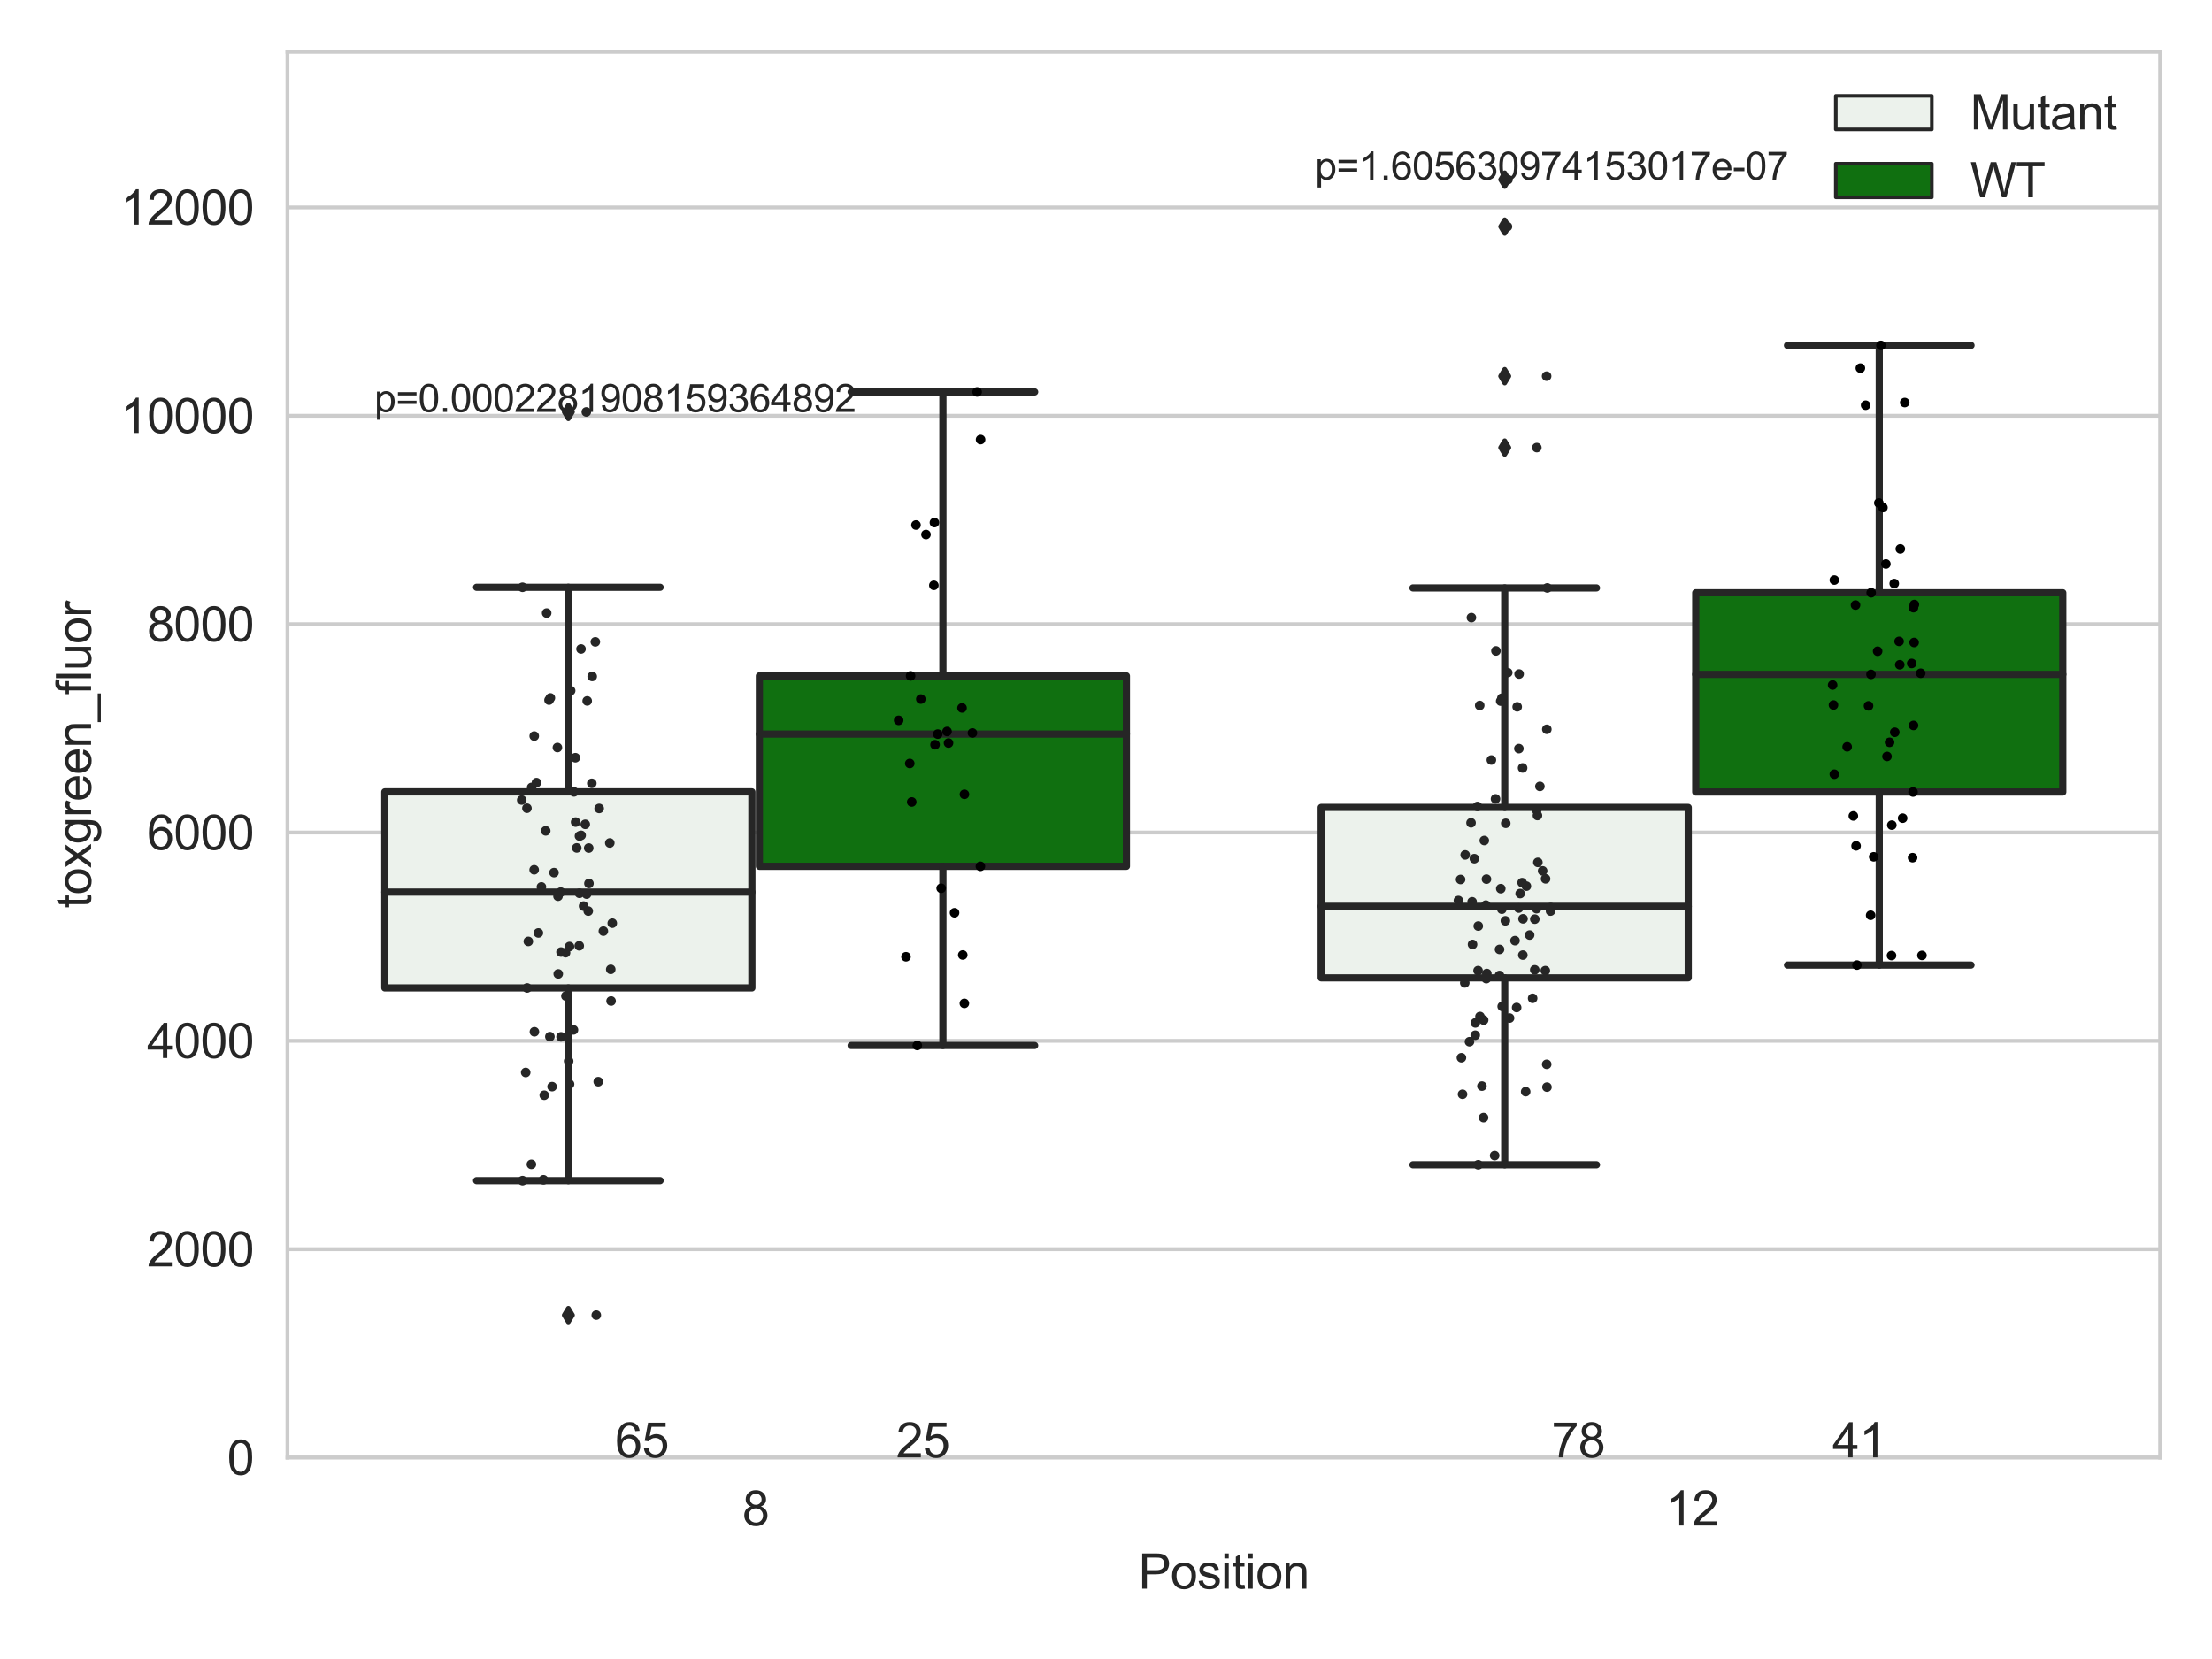 <?xml version="1.0" encoding="utf-8" standalone="no"?>
<!DOCTYPE svg PUBLIC "-//W3C//DTD SVG 1.1//EN"
  "http://www.w3.org/Graphics/SVG/1.1/DTD/svg11.dtd">
<svg xmlns:xlink="http://www.w3.org/1999/xlink" width="460.8pt" height="345.6pt" viewBox="0 0 460.8 345.6" xmlns="http://www.w3.org/2000/svg" version="1.1">
 <defs>
  <style type="text/css">*{stroke-linejoin: round; stroke-linecap: butt}</style>
 </defs>
 <g id="figure_1">
  <g id="patch_1">
   <path d="M 0 345.6 
L 460.8 345.6 
L 460.8 0 
L 0 0 
z
" style="fill: #ffffff"/>
  </g>
  <g id="axes_1">
   <g id="patch_2">
    <path d="M 59.881 303.64 
L 450 303.64 
L 450 10.8 
L 59.881 10.8 
z
" style="fill: #ffffff"/>
   </g>
   <g id="matplotlib.axis_1">
    <g id="xtick_1">
     <g id="text_1">
      <!-- 8 -->
      <g style="fill: #262626" transform="translate(154.63 317.798)scale(0.1 -0.1)">
       <defs>
        <path id="ArialMT-38" d="M 1131 2484 
Q 781 2613 612 2850 
Q 444 3088 444 3419 
Q 444 3919 803 4259 
Q 1163 4600 1759 4600 
Q 2359 4600 2725 4251 
Q 3091 3903 3091 3403 
Q 3091 3084 2923 2848 
Q 2756 2613 2416 2484 
Q 2838 2347 3058 2040 
Q 3278 1734 3278 1309 
Q 3278 722 2862 322 
Q 2447 -78 1769 -78 
Q 1091 -78 675 323 
Q 259 725 259 1325 
Q 259 1772 486 2073 
Q 713 2375 1131 2484 
z
M 1019 3438 
Q 1019 3113 1228 2906 
Q 1438 2700 1772 2700 
Q 2097 2700 2305 2904 
Q 2513 3109 2513 3406 
Q 2513 3716 2298 3927 
Q 2084 4138 1766 4138 
Q 1444 4138 1231 3931 
Q 1019 3725 1019 3438 
z
M 838 1322 
Q 838 1081 952 856 
Q 1066 631 1291 507 
Q 1516 384 1775 384 
Q 2178 384 2440 643 
Q 2703 903 2703 1303 
Q 2703 1709 2433 1975 
Q 2163 2241 1756 2241 
Q 1359 2241 1098 1978 
Q 838 1716 838 1322 
z
" transform="scale(0.016)"/>
       </defs>
       <use xlink:href="#ArialMT-38"/>
      </g>
     </g>
    </g>
    <g id="xtick_2">
     <g id="text_2">
      <!-- 12 -->
      <g style="fill: #262626" transform="translate(346.909 317.798)scale(0.1 -0.1)">
       <defs>
        <path id="ArialMT-31" d="M 2384 0 
L 1822 0 
L 1822 3584 
Q 1619 3391 1289 3197 
Q 959 3003 697 2906 
L 697 3450 
Q 1169 3672 1522 3987 
Q 1875 4303 2022 4600 
L 2384 4600 
L 2384 0 
z
" transform="scale(0.016)"/>
        <path id="ArialMT-32" d="M 3222 541 
L 3222 0 
L 194 0 
Q 188 203 259 391 
Q 375 700 629 1000 
Q 884 1300 1366 1694 
Q 2113 2306 2375 2664 
Q 2638 3022 2638 3341 
Q 2638 3675 2398 3904 
Q 2159 4134 1775 4134 
Q 1369 4134 1125 3890 
Q 881 3647 878 3216 
L 300 3275 
Q 359 3922 746 4261 
Q 1134 4600 1788 4600 
Q 2447 4600 2831 4234 
Q 3216 3869 3216 3328 
Q 3216 3053 3103 2787 
Q 2991 2522 2730 2228 
Q 2469 1934 1863 1422 
Q 1356 997 1212 845 
Q 1069 694 975 541 
L 3222 541 
z
" transform="scale(0.016)"/>
       </defs>
       <use xlink:href="#ArialMT-31"/>
       <use xlink:href="#ArialMT-32" x="55.615"/>
      </g>
     </g>
    </g>
    <g id="text_3">
     <!-- Position -->
     <g style="fill: #262626" transform="translate(237.153 330.943)scale(0.1 -0.1)">
      <defs>
       <path id="ArialMT-50" d="M 494 0 
L 494 4581 
L 2222 4581 
Q 2678 4581 2919 4538 
Q 3256 4481 3484 4323 
Q 3713 4166 3852 3881 
Q 3991 3597 3991 3256 
Q 3991 2672 3619 2267 
Q 3247 1863 2275 1863 
L 1100 1863 
L 1100 0 
L 494 0 
z
M 1100 2403 
L 2284 2403 
Q 2872 2403 3119 2622 
Q 3366 2841 3366 3238 
Q 3366 3525 3220 3729 
Q 3075 3934 2838 4000 
Q 2684 4041 2272 4041 
L 1100 4041 
L 1100 2403 
z
" transform="scale(0.016)"/>
       <path id="ArialMT-6f" d="M 213 1659 
Q 213 2581 725 3025 
Q 1153 3394 1769 3394 
Q 2453 3394 2887 2945 
Q 3322 2497 3322 1706 
Q 3322 1066 3130 698 
Q 2938 331 2570 128 
Q 2203 -75 1769 -75 
Q 1072 -75 642 372 
Q 213 819 213 1659 
z
M 791 1659 
Q 791 1022 1069 705 
Q 1347 388 1769 388 
Q 2188 388 2466 706 
Q 2744 1025 2744 1678 
Q 2744 2294 2464 2611 
Q 2184 2928 1769 2928 
Q 1347 2928 1069 2612 
Q 791 2297 791 1659 
z
" transform="scale(0.016)"/>
       <path id="ArialMT-73" d="M 197 991 
L 753 1078 
Q 800 744 1014 566 
Q 1228 388 1613 388 
Q 2000 388 2187 545 
Q 2375 703 2375 916 
Q 2375 1106 2209 1216 
Q 2094 1291 1634 1406 
Q 1016 1563 777 1677 
Q 538 1791 414 1992 
Q 291 2194 291 2438 
Q 291 2659 392 2848 
Q 494 3038 669 3163 
Q 800 3259 1026 3326 
Q 1253 3394 1513 3394 
Q 1903 3394 2198 3281 
Q 2494 3169 2634 2976 
Q 2775 2784 2828 2463 
L 2278 2388 
Q 2241 2644 2061 2787 
Q 1881 2931 1553 2931 
Q 1166 2931 1000 2803 
Q 834 2675 834 2503 
Q 834 2394 903 2306 
Q 972 2216 1119 2156 
Q 1203 2125 1616 2013 
Q 2213 1853 2448 1751 
Q 2684 1650 2818 1456 
Q 2953 1263 2953 975 
Q 2953 694 2789 445 
Q 2625 197 2315 61 
Q 2006 -75 1616 -75 
Q 969 -75 630 194 
Q 291 463 197 991 
z
" transform="scale(0.016)"/>
       <path id="ArialMT-69" d="M 425 3934 
L 425 4581 
L 988 4581 
L 988 3934 
L 425 3934 
z
M 425 0 
L 425 3319 
L 988 3319 
L 988 0 
L 425 0 
z
" transform="scale(0.016)"/>
       <path id="ArialMT-74" d="M 1650 503 
L 1731 6 
Q 1494 -44 1306 -44 
Q 1000 -44 831 53 
Q 663 150 594 308 
Q 525 466 525 972 
L 525 2881 
L 113 2881 
L 113 3319 
L 525 3319 
L 525 4141 
L 1084 4478 
L 1084 3319 
L 1650 3319 
L 1650 2881 
L 1084 2881 
L 1084 941 
Q 1084 700 1114 631 
Q 1144 563 1211 522 
Q 1278 481 1403 481 
Q 1497 481 1650 503 
z
" transform="scale(0.016)"/>
       <path id="ArialMT-6e" d="M 422 0 
L 422 3319 
L 928 3319 
L 928 2847 
Q 1294 3394 1984 3394 
Q 2284 3394 2536 3286 
Q 2788 3178 2913 3003 
Q 3038 2828 3088 2588 
Q 3119 2431 3119 2041 
L 3119 0 
L 2556 0 
L 2556 2019 
Q 2556 2363 2490 2533 
Q 2425 2703 2258 2804 
Q 2091 2906 1866 2906 
Q 1506 2906 1245 2678 
Q 984 2450 984 1813 
L 984 0 
L 422 0 
z
" transform="scale(0.016)"/>
      </defs>
      <use xlink:href="#ArialMT-50"/>
      <use xlink:href="#ArialMT-6f" x="66.699"/>
      <use xlink:href="#ArialMT-73" x="122.314"/>
      <use xlink:href="#ArialMT-69" x="172.314"/>
      <use xlink:href="#ArialMT-74" x="194.531"/>
      <use xlink:href="#ArialMT-69" x="222.314"/>
      <use xlink:href="#ArialMT-6f" x="244.531"/>
      <use xlink:href="#ArialMT-6e" x="300.146"/>
     </g>
    </g>
   </g>
   <g id="matplotlib.axis_2">
    <g id="ytick_1">
     <g id="line2d_1">
      <path d="M 59.881 303.64 
L 450 303.64 
" clip-path="url(#p3cfdb1cbbe)" style="fill: none; stroke: #cccccc; stroke-width: 0.8; stroke-linecap: round"/>
     </g>
     <g id="text_4">
      <!-- 0 -->
      <g style="fill: #262626" transform="translate(47.32 307.219)scale(0.1 -0.1)">
       <defs>
        <path id="ArialMT-30" d="M 266 2259 
Q 266 3072 433 3567 
Q 600 4063 929 4331 
Q 1259 4600 1759 4600 
Q 2128 4600 2406 4451 
Q 2684 4303 2865 4023 
Q 3047 3744 3150 3342 
Q 3253 2941 3253 2259 
Q 3253 1453 3087 958 
Q 2922 463 2592 192 
Q 2263 -78 1759 -78 
Q 1097 -78 719 397 
Q 266 969 266 2259 
z
M 844 2259 
Q 844 1131 1108 757 
Q 1372 384 1759 384 
Q 2147 384 2411 759 
Q 2675 1134 2675 2259 
Q 2675 3391 2411 3762 
Q 2147 4134 1753 4134 
Q 1366 4134 1134 3806 
Q 844 3388 844 2259 
z
" transform="scale(0.016)"/>
       </defs>
       <use xlink:href="#ArialMT-30"/>
      </g>
     </g>
    </g>
    <g id="ytick_2">
     <g id="line2d_2">
      <path d="M 59.881 260.235 
L 450 260.235 
" clip-path="url(#p3cfdb1cbbe)" style="fill: none; stroke: #cccccc; stroke-width: 0.8; stroke-linecap: round"/>
     </g>
     <g id="text_5">
      <!-- 2000 -->
      <g style="fill: #262626" transform="translate(30.637 263.814)scale(0.1 -0.1)">
       <use xlink:href="#ArialMT-32"/>
       <use xlink:href="#ArialMT-30" x="55.615"/>
       <use xlink:href="#ArialMT-30" x="111.23"/>
       <use xlink:href="#ArialMT-30" x="166.846"/>
      </g>
     </g>
    </g>
    <g id="ytick_3">
     <g id="line2d_3">
      <path d="M 59.881 216.831 
L 450 216.831 
" clip-path="url(#p3cfdb1cbbe)" style="fill: none; stroke: #cccccc; stroke-width: 0.8; stroke-linecap: round"/>
     </g>
     <g id="text_6">
      <!-- 4000 -->
      <g style="fill: #262626" transform="translate(30.637 220.41)scale(0.1 -0.1)">
       <defs>
        <path id="ArialMT-34" d="M 2069 0 
L 2069 1097 
L 81 1097 
L 81 1613 
L 2172 4581 
L 2631 4581 
L 2631 1613 
L 3250 1613 
L 3250 1097 
L 2631 1097 
L 2631 0 
L 2069 0 
z
M 2069 1613 
L 2069 3678 
L 634 1613 
L 2069 1613 
z
" transform="scale(0.016)"/>
       </defs>
       <use xlink:href="#ArialMT-34"/>
       <use xlink:href="#ArialMT-30" x="55.615"/>
       <use xlink:href="#ArialMT-30" x="111.23"/>
       <use xlink:href="#ArialMT-30" x="166.846"/>
      </g>
     </g>
    </g>
    <g id="ytick_4">
     <g id="line2d_4">
      <path d="M 59.881 173.426 
L 450 173.426 
" clip-path="url(#p3cfdb1cbbe)" style="fill: none; stroke: #cccccc; stroke-width: 0.8; stroke-linecap: round"/>
     </g>
     <g id="text_7">
      <!-- 6000 -->
      <g style="fill: #262626" transform="translate(30.637 177.005)scale(0.1 -0.1)">
       <defs>
        <path id="ArialMT-36" d="M 3184 3459 
L 2625 3416 
Q 2550 3747 2413 3897 
Q 2184 4138 1850 4138 
Q 1581 4138 1378 3988 
Q 1113 3794 959 3422 
Q 806 3050 800 2363 
Q 1003 2672 1297 2822 
Q 1591 2972 1913 2972 
Q 2475 2972 2870 2558 
Q 3266 2144 3266 1488 
Q 3266 1056 3080 686 
Q 2894 316 2569 119 
Q 2244 -78 1831 -78 
Q 1128 -78 684 439 
Q 241 956 241 2144 
Q 241 3472 731 4075 
Q 1159 4600 1884 4600 
Q 2425 4600 2770 4297 
Q 3116 3994 3184 3459 
z
M 888 1484 
Q 888 1194 1011 928 
Q 1134 663 1356 523 
Q 1578 384 1822 384 
Q 2178 384 2434 671 
Q 2691 959 2691 1453 
Q 2691 1928 2437 2201 
Q 2184 2475 1800 2475 
Q 1419 2475 1153 2201 
Q 888 1928 888 1484 
z
" transform="scale(0.016)"/>
       </defs>
       <use xlink:href="#ArialMT-36"/>
       <use xlink:href="#ArialMT-30" x="55.615"/>
       <use xlink:href="#ArialMT-30" x="111.23"/>
       <use xlink:href="#ArialMT-30" x="166.846"/>
      </g>
     </g>
    </g>
    <g id="ytick_5">
     <g id="line2d_5">
      <path d="M 59.881 130.022 
L 450 130.022 
" clip-path="url(#p3cfdb1cbbe)" style="fill: none; stroke: #cccccc; stroke-width: 0.8; stroke-linecap: round"/>
     </g>
     <g id="text_8">
      <!-- 8000 -->
      <g style="fill: #262626" transform="translate(30.637 133.601)scale(0.1 -0.1)">
       <use xlink:href="#ArialMT-38"/>
       <use xlink:href="#ArialMT-30" x="55.615"/>
       <use xlink:href="#ArialMT-30" x="111.23"/>
       <use xlink:href="#ArialMT-30" x="166.846"/>
      </g>
     </g>
    </g>
    <g id="ytick_6">
     <g id="line2d_6">
      <path d="M 59.881 86.617 
L 450 86.617 
" clip-path="url(#p3cfdb1cbbe)" style="fill: none; stroke: #cccccc; stroke-width: 0.8; stroke-linecap: round"/>
     </g>
     <g id="text_9">
      <!-- 10000 -->
      <g style="fill: #262626" transform="translate(25.077 90.196)scale(0.1 -0.1)">
       <use xlink:href="#ArialMT-31"/>
       <use xlink:href="#ArialMT-30" x="55.615"/>
       <use xlink:href="#ArialMT-30" x="111.23"/>
       <use xlink:href="#ArialMT-30" x="166.846"/>
       <use xlink:href="#ArialMT-30" x="222.461"/>
      </g>
     </g>
    </g>
    <g id="ytick_7">
     <g id="line2d_7">
      <path d="M 59.881 43.213 
L 450 43.213 
" clip-path="url(#p3cfdb1cbbe)" style="fill: none; stroke: #cccccc; stroke-width: 0.8; stroke-linecap: round"/>
     </g>
     <g id="text_10">
      <!-- 12000 -->
      <g style="fill: #262626" transform="translate(25.077 46.792)scale(0.1 -0.1)">
       <use xlink:href="#ArialMT-31"/>
       <use xlink:href="#ArialMT-32" x="55.615"/>
       <use xlink:href="#ArialMT-30" x="111.23"/>
       <use xlink:href="#ArialMT-30" x="166.846"/>
       <use xlink:href="#ArialMT-30" x="222.461"/>
      </g>
     </g>
    </g>
    <g id="text_11">
     <!-- toxgreen_fluor -->
     <g style="fill: #262626" transform="translate(18.972 189.183)rotate(-90)scale(0.1 -0.1)">
      <defs>
       <path id="ArialMT-78" d="M 47 0 
L 1259 1725 
L 138 3319 
L 841 3319 
L 1350 2541 
Q 1494 2319 1581 2169 
Q 1719 2375 1834 2534 
L 2394 3319 
L 3066 3319 
L 1919 1756 
L 3153 0 
L 2463 0 
L 1781 1031 
L 1600 1309 
L 728 0 
L 47 0 
z
" transform="scale(0.016)"/>
       <path id="ArialMT-67" d="M 319 -275 
L 866 -356 
Q 900 -609 1056 -725 
Q 1266 -881 1628 -881 
Q 2019 -881 2231 -725 
Q 2444 -569 2519 -288 
Q 2563 -116 2559 434 
Q 2191 0 1641 0 
Q 956 0 581 494 
Q 206 988 206 1678 
Q 206 2153 378 2554 
Q 550 2956 876 3175 
Q 1203 3394 1644 3394 
Q 2231 3394 2613 2919 
L 2613 3319 
L 3131 3319 
L 3131 450 
Q 3131 -325 2973 -648 
Q 2816 -972 2473 -1159 
Q 2131 -1347 1631 -1347 
Q 1038 -1347 672 -1080 
Q 306 -813 319 -275 
z
M 784 1719 
Q 784 1066 1043 766 
Q 1303 466 1694 466 
Q 2081 466 2343 764 
Q 2606 1063 2606 1700 
Q 2606 2309 2336 2618 
Q 2066 2928 1684 2928 
Q 1309 2928 1046 2623 
Q 784 2319 784 1719 
z
" transform="scale(0.016)"/>
       <path id="ArialMT-72" d="M 416 0 
L 416 3319 
L 922 3319 
L 922 2816 
Q 1116 3169 1280 3281 
Q 1444 3394 1641 3394 
Q 1925 3394 2219 3213 
L 2025 2691 
Q 1819 2813 1613 2813 
Q 1428 2813 1281 2702 
Q 1134 2591 1072 2394 
Q 978 2094 978 1738 
L 978 0 
L 416 0 
z
" transform="scale(0.016)"/>
       <path id="ArialMT-65" d="M 2694 1069 
L 3275 997 
Q 3138 488 2766 206 
Q 2394 -75 1816 -75 
Q 1088 -75 661 373 
Q 234 822 234 1631 
Q 234 2469 665 2931 
Q 1097 3394 1784 3394 
Q 2450 3394 2872 2941 
Q 3294 2488 3294 1666 
Q 3294 1616 3291 1516 
L 816 1516 
Q 847 969 1125 678 
Q 1403 388 1819 388 
Q 2128 388 2347 550 
Q 2566 713 2694 1069 
z
M 847 1978 
L 2700 1978 
Q 2663 2397 2488 2606 
Q 2219 2931 1791 2931 
Q 1403 2931 1139 2672 
Q 875 2413 847 1978 
z
" transform="scale(0.016)"/>
       <path id="ArialMT-5f" d="M -97 -1272 
L -97 -866 
L 3631 -866 
L 3631 -1272 
L -97 -1272 
z
" transform="scale(0.016)"/>
       <path id="ArialMT-66" d="M 556 0 
L 556 2881 
L 59 2881 
L 59 3319 
L 556 3319 
L 556 3672 
Q 556 4006 616 4169 
Q 697 4388 901 4523 
Q 1106 4659 1475 4659 
Q 1713 4659 2000 4603 
L 1916 4113 
Q 1741 4144 1584 4144 
Q 1328 4144 1222 4034 
Q 1116 3925 1116 3625 
L 1116 3319 
L 1763 3319 
L 1763 2881 
L 1116 2881 
L 1116 0 
L 556 0 
z
" transform="scale(0.016)"/>
       <path id="ArialMT-6c" d="M 409 0 
L 409 4581 
L 972 4581 
L 972 0 
L 409 0 
z
" transform="scale(0.016)"/>
       <path id="ArialMT-75" d="M 2597 0 
L 2597 488 
Q 2209 -75 1544 -75 
Q 1250 -75 995 37 
Q 741 150 617 320 
Q 494 491 444 738 
Q 409 903 409 1263 
L 409 3319 
L 972 3319 
L 972 1478 
Q 972 1038 1006 884 
Q 1059 663 1231 536 
Q 1403 409 1656 409 
Q 1909 409 2131 539 
Q 2353 669 2445 892 
Q 2538 1116 2538 1541 
L 2538 3319 
L 3100 3319 
L 3100 0 
L 2597 0 
z
" transform="scale(0.016)"/>
      </defs>
      <use xlink:href="#ArialMT-74"/>
      <use xlink:href="#ArialMT-6f" x="27.783"/>
      <use xlink:href="#ArialMT-78" x="83.398"/>
      <use xlink:href="#ArialMT-67" x="133.398"/>
      <use xlink:href="#ArialMT-72" x="189.014"/>
      <use xlink:href="#ArialMT-65" x="222.314"/>
      <use xlink:href="#ArialMT-65" x="277.93"/>
      <use xlink:href="#ArialMT-6e" x="333.545"/>
      <use xlink:href="#ArialMT-5f" x="389.16"/>
      <use xlink:href="#ArialMT-66" x="444.775"/>
      <use xlink:href="#ArialMT-6c" x="472.559"/>
      <use xlink:href="#ArialMT-75" x="494.775"/>
      <use xlink:href="#ArialMT-6f" x="550.391"/>
      <use xlink:href="#ArialMT-72" x="606.006"/>
     </g>
    </g>
   </g>
   <g id="patch_3">
    <path d="M 80.167 205.804 
L 156.631 205.804 
L 156.631 164.96 
L 80.167 164.96 
L 80.167 205.804 
z
" clip-path="url(#p3cfdb1cbbe)" style="fill: #ecf2ec; stroke: #262626; stroke-width: 1.5; stroke-linejoin: miter"/>
   </g>
   <g id="patch_4">
    <path d="M 158.191 180.469 
L 234.654 180.469 
L 234.654 140.804 
L 158.191 140.804 
L 158.191 180.469 
z
" clip-path="url(#p3cfdb1cbbe)" style="fill: #107010; stroke: #262626; stroke-width: 1.5; stroke-linejoin: miter"/>
   </g>
   <g id="patch_5">
    <path d="M 275.227 203.706 
L 351.69 203.706 
L 351.69 168.202 
L 275.227 168.202 
L 275.227 203.706 
z
" clip-path="url(#p3cfdb1cbbe)" style="fill: #ecf2ec; stroke: #262626; stroke-width: 1.5; stroke-linejoin: miter"/>
   </g>
   <g id="patch_6">
    <path d="M 353.251 164.99 
L 429.714 164.99 
L 429.714 123.477 
L 353.251 123.477 
L 353.251 164.99 
z
" clip-path="url(#p3cfdb1cbbe)" style="fill: #107010; stroke: #262626; stroke-width: 1.5; stroke-linejoin: miter"/>
   </g>
   <g id="patch_7">
    <path d="M 157.411 303.64 
L 157.411 303.64 
L 157.411 303.64 
L 157.411 303.64 
z
" clip-path="url(#p3cfdb1cbbe)" style="fill: #ecf2ec; stroke: #262626; stroke-width: 0.75; stroke-linejoin: miter"/>
   </g>
   <g id="patch_8">
    <path d="M 157.411 303.64 
L 157.411 303.64 
L 157.411 303.64 
L 157.411 303.64 
z
" clip-path="url(#p3cfdb1cbbe)" style="fill: #107010; stroke: #262626; stroke-width: 0.75; stroke-linejoin: miter"/>
   </g>
   <g id="PathCollection_1"/>
   <g id="PathCollection_2"/>
   <g id="line2d_8">
    <path d="M 118.399 205.804 
L 118.399 245.942 
" clip-path="url(#p3cfdb1cbbe)" style="fill: none; stroke: #262626; stroke-width: 1.5; stroke-linecap: round"/>
   </g>
   <g id="line2d_9">
    <path d="M 118.399 164.96 
L 118.399 122.336 
" clip-path="url(#p3cfdb1cbbe)" style="fill: none; stroke: #262626; stroke-width: 1.5; stroke-linecap: round"/>
   </g>
   <g id="line2d_10">
    <path d="M 99.283 245.942 
L 137.515 245.942 
" clip-path="url(#p3cfdb1cbbe)" style="fill: none; stroke: #262626; stroke-width: 1.5; stroke-linecap: round"/>
   </g>
   <g id="line2d_11">
    <path d="M 99.283 122.336 
L 137.515 122.336 
" clip-path="url(#p3cfdb1cbbe)" style="fill: none; stroke: #262626; stroke-width: 1.5; stroke-linecap: round"/>
   </g>
   <g id="line2d_12">
    <defs>
     <path id="mc685a28eda" d="M -0 1.414 
L 0.849 0 
L 0 -1.414 
L -0.849 -0 
z
" style="stroke: #262626; stroke-linejoin: miter"/>
    </defs>
    <g clip-path="url(#p3cfdb1cbbe)">
     <use xlink:href="#mc685a28eda" x="118.399" y="273.969" style="fill: #262626; stroke: #262626; stroke-linejoin: miter"/>
     <use xlink:href="#mc685a28eda" x="118.399" y="85.812" style="fill: #262626; stroke: #262626; stroke-linejoin: miter"/>
    </g>
   </g>
   <g id="line2d_13">
    <path d="M 196.423 180.469 
L 196.423 217.797 
" clip-path="url(#p3cfdb1cbbe)" style="fill: none; stroke: #262626; stroke-width: 1.5; stroke-linecap: round"/>
   </g>
   <g id="line2d_14">
    <path d="M 196.423 140.804 
L 196.423 81.64 
" clip-path="url(#p3cfdb1cbbe)" style="fill: none; stroke: #262626; stroke-width: 1.5; stroke-linecap: round"/>
   </g>
   <g id="line2d_15">
    <path d="M 177.307 217.797 
L 215.539 217.797 
" clip-path="url(#p3cfdb1cbbe)" style="fill: none; stroke: #262626; stroke-width: 1.5; stroke-linecap: round"/>
   </g>
   <g id="line2d_16">
    <path d="M 177.307 81.64 
L 215.539 81.64 
" clip-path="url(#p3cfdb1cbbe)" style="fill: none; stroke: #262626; stroke-width: 1.5; stroke-linecap: round"/>
   </g>
   <g id="line2d_17"/>
   <g id="line2d_18">
    <path d="M 313.458 203.706 
L 313.458 242.64 
" clip-path="url(#p3cfdb1cbbe)" style="fill: none; stroke: #262626; stroke-width: 1.5; stroke-linecap: round"/>
   </g>
   <g id="line2d_19">
    <path d="M 313.458 168.202 
L 313.458 122.47 
" clip-path="url(#p3cfdb1cbbe)" style="fill: none; stroke: #262626; stroke-width: 1.5; stroke-linecap: round"/>
   </g>
   <g id="line2d_20">
    <path d="M 294.343 242.64 
L 332.574 242.64 
" clip-path="url(#p3cfdb1cbbe)" style="fill: none; stroke: #262626; stroke-width: 1.5; stroke-linecap: round"/>
   </g>
   <g id="line2d_21">
    <path d="M 294.343 122.47 
L 332.574 122.47 
" clip-path="url(#p3cfdb1cbbe)" style="fill: none; stroke: #262626; stroke-width: 1.5; stroke-linecap: round"/>
   </g>
   <g id="line2d_22">
    <g clip-path="url(#p3cfdb1cbbe)">
     <use xlink:href="#mc685a28eda" x="313.458" y="78.357" style="fill: #262626; stroke: #262626; stroke-linejoin: miter"/>
     <use xlink:href="#mc685a28eda" x="313.458" y="47.209" style="fill: #262626; stroke: #262626; stroke-linejoin: miter"/>
     <use xlink:href="#mc685a28eda" x="313.458" y="37.422" style="fill: #262626; stroke: #262626; stroke-linejoin: miter"/>
     <use xlink:href="#mc685a28eda" x="313.458" y="93.241" style="fill: #262626; stroke: #262626; stroke-linejoin: miter"/>
    </g>
   </g>
   <g id="line2d_23">
    <path d="M 391.482 164.99 
L 391.482 201.044 
" clip-path="url(#p3cfdb1cbbe)" style="fill: none; stroke: #262626; stroke-width: 1.5; stroke-linecap: round"/>
   </g>
   <g id="line2d_24">
    <path d="M 391.482 123.477 
L 391.482 71.95 
" clip-path="url(#p3cfdb1cbbe)" style="fill: none; stroke: #262626; stroke-width: 1.5; stroke-linecap: round"/>
   </g>
   <g id="line2d_25">
    <path d="M 372.366 201.044 
L 410.598 201.044 
" clip-path="url(#p3cfdb1cbbe)" style="fill: none; stroke: #262626; stroke-width: 1.5; stroke-linecap: round"/>
   </g>
   <g id="line2d_26">
    <path d="M 372.366 71.95 
L 410.598 71.95 
" clip-path="url(#p3cfdb1cbbe)" style="fill: none; stroke: #262626; stroke-width: 1.5; stroke-linecap: round"/>
   </g>
   <g id="line2d_27"/>
   <g id="line2d_28">
    <path d="M 80.167 185.843 
L 156.631 185.843 
" clip-path="url(#p3cfdb1cbbe)" style="fill: none; stroke: #262626; stroke-width: 1.5; stroke-linecap: round"/>
   </g>
   <g id="line2d_29">
    <path d="M 158.191 152.923 
L 234.654 152.923 
" clip-path="url(#p3cfdb1cbbe)" style="fill: none; stroke: #262626; stroke-width: 1.5; stroke-linecap: round"/>
   </g>
   <g id="line2d_30">
    <path d="M 275.227 188.81 
L 351.69 188.81 
" clip-path="url(#p3cfdb1cbbe)" style="fill: none; stroke: #262626; stroke-width: 1.5; stroke-linecap: round"/>
   </g>
   <g id="line2d_31">
    <path d="M 353.251 140.486 
L 429.714 140.486 
" clip-path="url(#p3cfdb1cbbe)" style="fill: none; stroke: #262626; stroke-width: 1.5; stroke-linecap: round"/>
   </g>
   <g id="patch_9">
    <path d="M 59.881 303.64 
L 59.881 10.8 
" style="fill: none; stroke: #cccccc; stroke-width: 0.8; stroke-linejoin: miter; stroke-linecap: square"/>
   </g>
   <g id="patch_10">
    <path d="M 450 303.64 
L 450 10.8 
" style="fill: none; stroke: #cccccc; stroke-width: 0.8; stroke-linejoin: miter; stroke-linecap: square"/>
   </g>
   <g id="patch_11">
    <path d="M 59.881 303.64 
L 450 303.64 
" style="fill: none; stroke: #cccccc; stroke-width: 0.8; stroke-linejoin: miter; stroke-linecap: square"/>
   </g>
   <g id="patch_12">
    <path d="M 59.881 10.8 
L 450 10.8 
" style="fill: none; stroke: #cccccc; stroke-width: 0.8; stroke-linejoin: miter; stroke-linecap: square"/>
   </g>
   <g id="PathCollection_3">
    <defs>
     <path id="C0_0_79695a5e50" d="M 0 1 
C 0.265 1 0.52 0.895 0.707 0.707 
C 0.895 0.52 1 0.265 1 -0 
C 1 -0.265 0.895 -0.52 0.707 -0.707 
C 0.52 -0.895 0.265 -1 0 -1 
C -0.265 -1 -0.52 -0.895 -0.707 -0.707 
C -0.895 -0.52 -1 -0.265 -1 0 
C -1 0.265 -0.895 0.52 -0.707 0.707 
C -0.52 0.895 -0.265 1 0 1 
z
"/>
    </defs>
    <g clip-path="url(#p3cfdb1cbbe)">
     <use xlink:href="#C0_0_79695a5e50" x="115.014" y="226.371" style="fill: #262626"/>
    </g>
    <g clip-path="url(#p3cfdb1cbbe)">
     <use xlink:href="#C0_0_79695a5e50" x="124.217" y="273.969" style="fill: #262626"/>
    </g>
    <g clip-path="url(#p3cfdb1cbbe)">
     <use xlink:href="#C0_0_79695a5e50" x="114.373" y="145.844" style="fill: #262626"/>
    </g>
    <g clip-path="url(#p3cfdb1cbbe)">
     <use xlink:href="#C0_0_79695a5e50" x="110.7" y="242.55" style="fill: #262626"/>
    </g>
    <g clip-path="url(#p3cfdb1cbbe)">
     <use xlink:href="#C0_0_79695a5e50" x="109.516" y="223.42" style="fill: #262626"/>
    </g>
    <g clip-path="url(#p3cfdb1cbbe)">
     <use xlink:href="#C0_0_79695a5e50" x="109.816" y="205.804" style="fill: #262626"/>
    </g>
    <g clip-path="url(#p3cfdb1cbbe)">
     <use xlink:href="#C0_0_79695a5e50" x="111.332" y="214.937" style="fill: #262626"/>
    </g>
    <g clip-path="url(#p3cfdb1cbbe)">
     <use xlink:href="#C0_0_79695a5e50" x="113.219" y="245.769" style="fill: #262626"/>
    </g>
    <g clip-path="url(#p3cfdb1cbbe)">
     <use xlink:href="#C0_0_79695a5e50" x="116.293" y="202.883" style="fill: #262626"/>
    </g>
    <g clip-path="url(#p3cfdb1cbbe)">
     <use xlink:href="#C0_0_79695a5e50" x="118.647" y="225.849" style="fill: #262626"/>
    </g>
    <g clip-path="url(#p3cfdb1cbbe)">
     <use xlink:href="#C0_0_79695a5e50" x="124.02" y="133.711" style="fill: #262626"/>
    </g>
    <g clip-path="url(#p3cfdb1cbbe)">
     <use xlink:href="#C0_0_79695a5e50" x="121.572" y="188.757" style="fill: #262626"/>
    </g>
    <g clip-path="url(#p3cfdb1cbbe)">
     <use xlink:href="#C0_0_79695a5e50" x="122.642" y="176.663" style="fill: #262626"/>
    </g>
    <g clip-path="url(#p3cfdb1cbbe)">
     <use xlink:href="#C0_0_79695a5e50" x="121.036" y="135.192" style="fill: #262626"/>
    </g>
    <g clip-path="url(#p3cfdb1cbbe)">
     <use xlink:href="#C0_0_79695a5e50" x="111.292" y="153.338" style="fill: #262626"/>
    </g>
    <g clip-path="url(#p3cfdb1cbbe)">
     <use xlink:href="#C0_0_79695a5e50" x="113.686" y="173.083" style="fill: #262626"/>
    </g>
    <g clip-path="url(#p3cfdb1cbbe)">
     <use xlink:href="#C0_0_79695a5e50" x="115.411" y="181.783" style="fill: #262626"/>
    </g>
    <g clip-path="url(#p3cfdb1cbbe)">
     <use xlink:href="#C0_0_79695a5e50" x="119.465" y="214.547" style="fill: #262626"/>
    </g>
    <g clip-path="url(#p3cfdb1cbbe)">
     <use xlink:href="#C0_0_79695a5e50" x="114.656" y="145.394" style="fill: #262626"/>
    </g>
    <g clip-path="url(#p3cfdb1cbbe)">
     <use xlink:href="#C0_0_79695a5e50" x="109.773" y="168.369" style="fill: #262626"/>
    </g>
    <g clip-path="url(#p3cfdb1cbbe)">
     <use xlink:href="#C0_0_79695a5e50" x="112.158" y="194.347" style="fill: #262626"/>
    </g>
    <g clip-path="url(#p3cfdb1cbbe)">
     <use xlink:href="#C0_0_79695a5e50" x="127.031" y="175.605" style="fill: #262626"/>
    </g>
    <g clip-path="url(#p3cfdb1cbbe)">
     <use xlink:href="#C0_0_79695a5e50" x="116.814" y="185.843" style="fill: #262626"/>
    </g>
    <g clip-path="url(#p3cfdb1cbbe)">
     <use xlink:href="#C0_0_79695a5e50" x="113.882" y="127.71" style="fill: #262626"/>
    </g>
    <g clip-path="url(#p3cfdb1cbbe)">
     <use xlink:href="#C0_0_79695a5e50" x="119.867" y="157.846" style="fill: #262626"/>
    </g>
    <g clip-path="url(#p3cfdb1cbbe)">
     <use xlink:href="#C0_0_79695a5e50" x="127.231" y="201.933" style="fill: #262626"/>
    </g>
    <g clip-path="url(#p3cfdb1cbbe)">
     <use xlink:href="#C0_0_79695a5e50" x="108.685" y="166.663" style="fill: #262626"/>
    </g>
    <g clip-path="url(#p3cfdb1cbbe)">
     <use xlink:href="#C0_0_79695a5e50" x="114.553" y="215.954" style="fill: #262626"/>
    </g>
    <g clip-path="url(#p3cfdb1cbbe)">
     <use xlink:href="#C0_0_79695a5e50" x="110.757" y="164.033" style="fill: #262626"/>
    </g>
    <g clip-path="url(#p3cfdb1cbbe)">
     <use xlink:href="#C0_0_79695a5e50" x="116.12" y="155.725" style="fill: #262626"/>
    </g>
    <g clip-path="url(#p3cfdb1cbbe)">
     <use xlink:href="#C0_0_79695a5e50" x="110.06" y="196.111" style="fill: #262626"/>
    </g>
    <g clip-path="url(#p3cfdb1cbbe)">
     <use xlink:href="#C0_0_79695a5e50" x="108.86" y="245.942" style="fill: #262626"/>
    </g>
    <g clip-path="url(#p3cfdb1cbbe)">
     <use xlink:href="#C0_0_79695a5e50" x="124.629" y="225.334" style="fill: #262626"/>
    </g>
    <g clip-path="url(#p3cfdb1cbbe)">
     <use xlink:href="#C0_0_79695a5e50" x="121.919" y="171.718" style="fill: #262626"/>
    </g>
    <g clip-path="url(#p3cfdb1cbbe)">
     <use xlink:href="#C0_0_79695a5e50" x="125.692" y="193.969" style="fill: #262626"/>
    </g>
    <g clip-path="url(#p3cfdb1cbbe)">
     <use xlink:href="#C0_0_79695a5e50" x="122.201" y="186.267" style="fill: #262626"/>
    </g>
    <g clip-path="url(#p3cfdb1cbbe)">
     <use xlink:href="#C0_0_79695a5e50" x="122.324" y="146.014" style="fill: #262626"/>
    </g>
    <g clip-path="url(#p3cfdb1cbbe)">
     <use xlink:href="#C0_0_79695a5e50" x="111.28" y="181.194" style="fill: #262626"/>
    </g>
    <g clip-path="url(#p3cfdb1cbbe)">
     <use xlink:href="#C0_0_79695a5e50" x="117.891" y="207.492" style="fill: #262626"/>
    </g>
    <g clip-path="url(#p3cfdb1cbbe)">
     <use xlink:href="#C0_0_79695a5e50" x="119.577" y="164.96" style="fill: #262626"/>
    </g>
    <g clip-path="url(#p3cfdb1cbbe)">
     <use xlink:href="#C0_0_79695a5e50" x="127.546" y="192.312" style="fill: #262626"/>
    </g>
    <g clip-path="url(#p3cfdb1cbbe)">
     <use xlink:href="#C0_0_79695a5e50" x="122.687" y="184.044" style="fill: #262626"/>
    </g>
    <g clip-path="url(#p3cfdb1cbbe)">
     <use xlink:href="#C0_0_79695a5e50" x="113.382" y="228.165" style="fill: #262626"/>
    </g>
    <g clip-path="url(#p3cfdb1cbbe)">
     <use xlink:href="#C0_0_79695a5e50" x="121.061" y="174.015" style="fill: #262626"/>
    </g>
    <g clip-path="url(#p3cfdb1cbbe)">
     <use xlink:href="#C0_0_79695a5e50" x="111.762" y="163.031" style="fill: #262626"/>
    </g>
    <g clip-path="url(#p3cfdb1cbbe)">
     <use xlink:href="#C0_0_79695a5e50" x="117.821" y="198.469" style="fill: #262626"/>
    </g>
    <g clip-path="url(#p3cfdb1cbbe)">
     <use xlink:href="#C0_0_79695a5e50" x="120.145" y="176.636" style="fill: #262626"/>
    </g>
    <g clip-path="url(#p3cfdb1cbbe)">
     <use xlink:href="#C0_0_79695a5e50" x="118.637" y="197.179" style="fill: #262626"/>
    </g>
    <g clip-path="url(#p3cfdb1cbbe)">
     <use xlink:href="#C0_0_79695a5e50" x="118.874" y="143.883" style="fill: #262626"/>
    </g>
    <g clip-path="url(#p3cfdb1cbbe)">
     <use xlink:href="#C0_0_79695a5e50" x="122.544" y="189.793" style="fill: #262626"/>
    </g>
    <g clip-path="url(#p3cfdb1cbbe)">
     <use xlink:href="#C0_0_79695a5e50" x="124.818" y="168.415" style="fill: #262626"/>
    </g>
    <g clip-path="url(#p3cfdb1cbbe)">
     <use xlink:href="#C0_0_79695a5e50" x="119.914" y="171.256" style="fill: #262626"/>
    </g>
    <g clip-path="url(#p3cfdb1cbbe)">
     <use xlink:href="#C0_0_79695a5e50" x="120.714" y="174.159" style="fill: #262626"/>
    </g>
    <g clip-path="url(#p3cfdb1cbbe)">
     <use xlink:href="#C0_0_79695a5e50" x="122.142" y="85.812" style="fill: #262626"/>
    </g>
    <g clip-path="url(#p3cfdb1cbbe)">
     <use xlink:href="#C0_0_79695a5e50" x="120.666" y="197.031" style="fill: #262626"/>
    </g>
    <g clip-path="url(#p3cfdb1cbbe)">
     <use xlink:href="#C0_0_79695a5e50" x="108.852" y="122.336" style="fill: #262626"/>
    </g>
    <g clip-path="url(#p3cfdb1cbbe)">
     <use xlink:href="#C0_0_79695a5e50" x="123.283" y="163.177" style="fill: #262626"/>
    </g>
    <g clip-path="url(#p3cfdb1cbbe)">
     <use xlink:href="#C0_0_79695a5e50" x="116.875" y="215.996" style="fill: #262626"/>
    </g>
    <g clip-path="url(#p3cfdb1cbbe)">
     <use xlink:href="#C0_0_79695a5e50" x="116.245" y="186.704" style="fill: #262626"/>
    </g>
    <g clip-path="url(#p3cfdb1cbbe)">
     <use xlink:href="#C0_0_79695a5e50" x="112.789" y="184.761" style="fill: #262626"/>
    </g>
    <g clip-path="url(#p3cfdb1cbbe)">
     <use xlink:href="#C0_0_79695a5e50" x="123.366" y="140.917" style="fill: #262626"/>
    </g>
    <g clip-path="url(#p3cfdb1cbbe)">
     <use xlink:href="#C0_0_79695a5e50" x="116.873" y="198.327" style="fill: #262626"/>
    </g>
    <g clip-path="url(#p3cfdb1cbbe)">
     <use xlink:href="#C0_0_79695a5e50" x="127.299" y="208.53" style="fill: #262626"/>
    </g>
    <g clip-path="url(#p3cfdb1cbbe)">
     <use xlink:href="#C0_0_79695a5e50" x="120.714" y="186.094" style="fill: #262626"/>
    </g>
    <g clip-path="url(#p3cfdb1cbbe)">
     <use xlink:href="#C0_0_79695a5e50" x="118.46" y="221.051" style="fill: #262626"/>
    </g>
   </g>
   <g id="PathCollection_4">
    <defs>
     <path id="C1_0_dfbe201b80" d="M 0 1 
C 0.265 1 0.52 0.895 0.707 0.707 
C 0.895 0.52 1 0.265 1 -0 
C 1 -0.265 0.895 -0.52 0.707 -0.707 
C 0.52 -0.895 0.265 -1 0 -1 
C -0.265 -1 -0.52 -0.895 -0.707 -0.707 
C -0.895 -0.52 -1 -0.265 -1 0 
C -1 0.265 -0.895 0.52 -0.707 0.707 
C -0.52 0.895 -0.265 1 0 1 
z
"/>
    </defs>
    <g clip-path="url(#p3cfdb1cbbe)">
     <use xlink:href="#C1_0_dfbe201b80" x="189.694" y="140.804"/>
    </g>
    <g clip-path="url(#p3cfdb1cbbe)">
     <use xlink:href="#C1_0_dfbe201b80" x="194.789" y="155.142"/>
    </g>
    <g clip-path="url(#p3cfdb1cbbe)">
     <use xlink:href="#C1_0_dfbe201b80" x="197.594" y="154.787"/>
    </g>
    <g clip-path="url(#p3cfdb1cbbe)">
     <use xlink:href="#C1_0_dfbe201b80" x="200.56" y="198.946"/>
    </g>
    <g clip-path="url(#p3cfdb1cbbe)">
     <use xlink:href="#C1_0_dfbe201b80" x="204.235" y="180.469"/>
    </g>
    <g clip-path="url(#p3cfdb1cbbe)">
     <use xlink:href="#C1_0_dfbe201b80" x="200.897" y="209.023"/>
    </g>
    <g clip-path="url(#p3cfdb1cbbe)">
     <use xlink:href="#C1_0_dfbe201b80" x="189.521" y="159.045"/>
    </g>
    <g clip-path="url(#p3cfdb1cbbe)">
     <use xlink:href="#C1_0_dfbe201b80" x="204.271" y="91.567"/>
    </g>
    <g clip-path="url(#p3cfdb1cbbe)">
     <use xlink:href="#C1_0_dfbe201b80" x="187.205" y="150.06"/>
    </g>
    <g clip-path="url(#p3cfdb1cbbe)">
     <use xlink:href="#C1_0_dfbe201b80" x="195.352" y="152.923"/>
    </g>
    <g clip-path="url(#p3cfdb1cbbe)">
     <use xlink:href="#C1_0_dfbe201b80" x="198.85" y="190.144"/>
    </g>
    <g clip-path="url(#p3cfdb1cbbe)">
     <use xlink:href="#C1_0_dfbe201b80" x="200.408" y="147.476"/>
    </g>
    <g clip-path="url(#p3cfdb1cbbe)">
     <use xlink:href="#C1_0_dfbe201b80" x="196.063" y="185.044"/>
    </g>
    <g clip-path="url(#p3cfdb1cbbe)">
     <use xlink:href="#C1_0_dfbe201b80" x="188.737" y="199.315"/>
    </g>
    <g clip-path="url(#p3cfdb1cbbe)">
     <use xlink:href="#C1_0_dfbe201b80" x="190.817" y="109.367"/>
    </g>
    <g clip-path="url(#p3cfdb1cbbe)">
     <use xlink:href="#C1_0_dfbe201b80" x="194.66" y="108.858"/>
    </g>
    <g clip-path="url(#p3cfdb1cbbe)">
     <use xlink:href="#C1_0_dfbe201b80" x="191.089" y="217.797"/>
    </g>
    <g clip-path="url(#p3cfdb1cbbe)">
     <use xlink:href="#C1_0_dfbe201b80" x="203.551" y="81.64"/>
    </g>
    <g clip-path="url(#p3cfdb1cbbe)">
     <use xlink:href="#C1_0_dfbe201b80" x="191.822" y="145.63"/>
    </g>
    <g clip-path="url(#p3cfdb1cbbe)">
     <use xlink:href="#C1_0_dfbe201b80" x="192.898" y="111.346"/>
    </g>
    <g clip-path="url(#p3cfdb1cbbe)">
     <use xlink:href="#C1_0_dfbe201b80" x="202.573" y="152.689"/>
    </g>
    <g clip-path="url(#p3cfdb1cbbe)">
     <use xlink:href="#C1_0_dfbe201b80" x="194.542" y="121.927"/>
    </g>
    <g clip-path="url(#p3cfdb1cbbe)">
     <use xlink:href="#C1_0_dfbe201b80" x="197.286" y="152.379"/>
    </g>
    <g clip-path="url(#p3cfdb1cbbe)">
     <use xlink:href="#C1_0_dfbe201b80" x="189.932" y="167.066"/>
    </g>
    <g clip-path="url(#p3cfdb1cbbe)">
     <use xlink:href="#C1_0_dfbe201b80" x="200.91" y="165.467"/>
    </g>
   </g>
   <g id="PathCollection_5">
    <defs>
     <path id="C2_0_1fad2d932a" d="M 0 1 
C 0.265 1 0.52 0.895 0.707 0.707 
C 0.895 0.52 1 0.265 1 -0 
C 1 -0.265 0.895 -0.52 0.707 -0.707 
C 0.52 -0.895 0.265 -1 0 -1 
C -0.265 -1 -0.52 -0.895 -0.707 -0.707 
C -0.895 -0.52 -1 -0.265 -1 0 
C -1 0.265 -0.895 0.52 -0.707 0.707 
C -0.52 0.895 -0.265 1 0 1 
z
"/>
    </defs>
    <g clip-path="url(#p3cfdb1cbbe)">
     <use xlink:href="#C2_0_1fad2d932a" x="312.854" y="189.398" style="fill: #262626"/>
    </g>
    <g clip-path="url(#p3cfdb1cbbe)">
     <use xlink:href="#C2_0_1fad2d932a" x="320.119" y="168.791" style="fill: #262626"/>
    </g>
    <g clip-path="url(#p3cfdb1cbbe)">
     <use xlink:href="#C2_0_1fad2d932a" x="308.304" y="211.758" style="fill: #262626"/>
    </g>
    <g clip-path="url(#p3cfdb1cbbe)">
     <use xlink:href="#C2_0_1fad2d932a" x="322.184" y="78.357" style="fill: #262626"/>
    </g>
    <g clip-path="url(#p3cfdb1cbbe)">
     <use xlink:href="#C2_0_1fad2d932a" x="314.089" y="140.122" style="fill: #262626"/>
    </g>
    <g clip-path="url(#p3cfdb1cbbe)">
     <use xlink:href="#C2_0_1fad2d932a" x="320.787" y="163.82" style="fill: #262626"/>
    </g>
    <g clip-path="url(#p3cfdb1cbbe)">
     <use xlink:href="#C2_0_1fad2d932a" x="311.632" y="135.596" style="fill: #262626"/>
    </g>
    <g clip-path="url(#p3cfdb1cbbe)">
     <use xlink:href="#C2_0_1fad2d932a" x="306.117" y="217.011" style="fill: #262626"/>
    </g>
    <g clip-path="url(#p3cfdb1cbbe)">
     <use xlink:href="#C2_0_1fad2d932a" x="309.05" y="232.82" style="fill: #262626"/>
    </g>
    <g clip-path="url(#p3cfdb1cbbe)">
     <use xlink:href="#C2_0_1fad2d932a" x="318.647" y="194.786" style="fill: #262626"/>
    </g>
    <g clip-path="url(#p3cfdb1cbbe)">
     <use xlink:href="#C2_0_1fad2d932a" x="306.442" y="171.404" style="fill: #262626"/>
    </g>
    <g clip-path="url(#p3cfdb1cbbe)">
     <use xlink:href="#C2_0_1fad2d932a" x="309.07" y="212.504" style="fill: #262626"/>
    </g>
    <g clip-path="url(#p3cfdb1cbbe)">
     <use xlink:href="#C2_0_1fad2d932a" x="317.824" y="227.419" style="fill: #262626"/>
    </g>
    <g clip-path="url(#p3cfdb1cbbe)">
     <use xlink:href="#C2_0_1fad2d932a" x="322.327" y="122.47" style="fill: #262626"/>
    </g>
    <g clip-path="url(#p3cfdb1cbbe)">
     <use xlink:href="#C2_0_1fad2d932a" x="312.932" y="209.656" style="fill: #262626"/>
    </g>
    <g clip-path="url(#p3cfdb1cbbe)">
     <use xlink:href="#C2_0_1fad2d932a" x="309.658" y="183.141" style="fill: #262626"/>
    </g>
    <g clip-path="url(#p3cfdb1cbbe)">
     <use xlink:href="#C2_0_1fad2d932a" x="307.907" y="202.198" style="fill: #262626"/>
    </g>
    <g clip-path="url(#p3cfdb1cbbe)">
     <use xlink:href="#C2_0_1fad2d932a" x="307.133" y="178.874" style="fill: #262626"/>
    </g>
    <g clip-path="url(#p3cfdb1cbbe)">
     <use xlink:href="#C2_0_1fad2d932a" x="313.673" y="171.504" style="fill: #262626"/>
    </g>
    <g clip-path="url(#p3cfdb1cbbe)">
     <use xlink:href="#C2_0_1fad2d932a" x="312.859" y="145.456" style="fill: #262626"/>
    </g>
    <g clip-path="url(#p3cfdb1cbbe)">
     <use xlink:href="#C2_0_1fad2d932a" x="314.024" y="47.209" style="fill: #262626"/>
    </g>
    <g clip-path="url(#p3cfdb1cbbe)">
     <use xlink:href="#C2_0_1fad2d932a" x="312.378" y="197.778" style="fill: #262626"/>
    </g>
    <g clip-path="url(#p3cfdb1cbbe)">
     <use xlink:href="#C2_0_1fad2d932a" x="304.264" y="183.213" style="fill: #262626"/>
    </g>
    <g clip-path="url(#p3cfdb1cbbe)">
     <use xlink:href="#C2_0_1fad2d932a" x="314.137" y="37.422" style="fill: #262626"/>
    </g>
    <g clip-path="url(#p3cfdb1cbbe)">
     <use xlink:href="#C2_0_1fad2d932a" x="314.468" y="212.083" style="fill: #262626"/>
    </g>
    <g clip-path="url(#p3cfdb1cbbe)">
     <use xlink:href="#C2_0_1fad2d932a" x="307.78" y="168.006" style="fill: #262626"/>
    </g>
    <g clip-path="url(#p3cfdb1cbbe)">
     <use xlink:href="#C2_0_1fad2d932a" x="312.365" y="203.212" style="fill: #262626"/>
    </g>
    <g clip-path="url(#p3cfdb1cbbe)">
     <use xlink:href="#C2_0_1fad2d932a" x="305.225" y="178.092" style="fill: #262626"/>
    </g>
    <g clip-path="url(#p3cfdb1cbbe)">
     <use xlink:href="#C2_0_1fad2d932a" x="317.232" y="198.966" style="fill: #262626"/>
    </g>
    <g clip-path="url(#p3cfdb1cbbe)">
     <use xlink:href="#C2_0_1fad2d932a" x="306.668" y="187.861" style="fill: #262626"/>
    </g>
    <g clip-path="url(#p3cfdb1cbbe)">
     <use xlink:href="#C2_0_1fad2d932a" x="309.533" y="188.556" style="fill: #262626"/>
    </g>
    <g clip-path="url(#p3cfdb1cbbe)">
     <use xlink:href="#C2_0_1fad2d932a" x="311.361" y="240.733" style="fill: #262626"/>
    </g>
    <g clip-path="url(#p3cfdb1cbbe)">
     <use xlink:href="#C2_0_1fad2d932a" x="307.942" y="242.64" style="fill: #262626"/>
    </g>
    <g clip-path="url(#p3cfdb1cbbe)">
     <use xlink:href="#C2_0_1fad2d932a" x="307.946" y="192.912" style="fill: #262626"/>
    </g>
    <g clip-path="url(#p3cfdb1cbbe)">
     <use xlink:href="#C2_0_1fad2d932a" x="323.002" y="189.788" style="fill: #262626"/>
    </g>
    <g clip-path="url(#p3cfdb1cbbe)">
     <use xlink:href="#C2_0_1fad2d932a" x="317.083" y="183.875" style="fill: #262626"/>
    </g>
    <g clip-path="url(#p3cfdb1cbbe)">
     <use xlink:href="#C2_0_1fad2d932a" x="306.517" y="128.659" style="fill: #262626"/>
    </g>
    <g clip-path="url(#p3cfdb1cbbe)">
     <use xlink:href="#C2_0_1fad2d932a" x="307.342" y="213.092" style="fill: #262626"/>
    </g>
    <g clip-path="url(#p3cfdb1cbbe)">
     <use xlink:href="#C2_0_1fad2d932a" x="316.454" y="140.412" style="fill: #262626"/>
    </g>
    <g clip-path="url(#p3cfdb1cbbe)">
     <use xlink:href="#C2_0_1fad2d932a" x="319.275" y="207.966" style="fill: #262626"/>
    </g>
    <g clip-path="url(#p3cfdb1cbbe)">
     <use xlink:href="#C2_0_1fad2d932a" x="320.143" y="93.241" style="fill: #262626"/>
    </g>
    <g clip-path="url(#p3cfdb1cbbe)">
     <use xlink:href="#C2_0_1fad2d932a" x="323.039" y="189.064" style="fill: #262626"/>
    </g>
    <g clip-path="url(#p3cfdb1cbbe)">
     <use xlink:href="#C2_0_1fad2d932a" x="320.089" y="189.294" style="fill: #262626"/>
    </g>
    <g clip-path="url(#p3cfdb1cbbe)">
     <use xlink:href="#C2_0_1fad2d932a" x="304.672" y="227.96" style="fill: #262626"/>
    </g>
    <g clip-path="url(#p3cfdb1cbbe)">
     <use xlink:href="#C2_0_1fad2d932a" x="312.638" y="185.124" style="fill: #262626"/>
    </g>
    <g clip-path="url(#p3cfdb1cbbe)">
     <use xlink:href="#C2_0_1fad2d932a" x="310.679" y="158.324" style="fill: #262626"/>
    </g>
    <g clip-path="url(#p3cfdb1cbbe)">
     <use xlink:href="#C2_0_1fad2d932a" x="315.941" y="209.885" style="fill: #262626"/>
    </g>
    <g clip-path="url(#p3cfdb1cbbe)">
     <use xlink:href="#C2_0_1fad2d932a" x="316.055" y="147.248" style="fill: #262626"/>
    </g>
    <g clip-path="url(#p3cfdb1cbbe)">
     <use xlink:href="#C2_0_1fad2d932a" x="307.316" y="215.657" style="fill: #262626"/>
    </g>
    <g clip-path="url(#p3cfdb1cbbe)">
     <use xlink:href="#C2_0_1fad2d932a" x="320.277" y="169.885" style="fill: #262626"/>
    </g>
    <g clip-path="url(#p3cfdb1cbbe)">
     <use xlink:href="#C2_0_1fad2d932a" x="316.407" y="155.948" style="fill: #262626"/>
    </g>
    <g clip-path="url(#p3cfdb1cbbe)">
     <use xlink:href="#C2_0_1fad2d932a" x="308.25" y="146.96" style="fill: #262626"/>
    </g>
    <g clip-path="url(#p3cfdb1cbbe)">
     <use xlink:href="#C2_0_1fad2d932a" x="312.619" y="146.052" style="fill: #262626"/>
    </g>
    <g clip-path="url(#p3cfdb1cbbe)">
     <use xlink:href="#C2_0_1fad2d932a" x="322.202" y="221.719" style="fill: #262626"/>
    </g>
    <g clip-path="url(#p3cfdb1cbbe)">
     <use xlink:href="#C2_0_1fad2d932a" x="309.619" y="203.871" style="fill: #262626"/>
    </g>
    <g clip-path="url(#p3cfdb1cbbe)">
     <use xlink:href="#C2_0_1fad2d932a" x="321.355" y="181.421" style="fill: #262626"/>
    </g>
    <g clip-path="url(#p3cfdb1cbbe)">
     <use xlink:href="#C2_0_1fad2d932a" x="303.818" y="187.599" style="fill: #262626"/>
    </g>
    <g clip-path="url(#p3cfdb1cbbe)">
     <use xlink:href="#C2_0_1fad2d932a" x="304.441" y="220.347" style="fill: #262626"/>
    </g>
    <g clip-path="url(#p3cfdb1cbbe)">
     <use xlink:href="#C2_0_1fad2d932a" x="321.915" y="202.203" style="fill: #262626"/>
    </g>
    <g clip-path="url(#p3cfdb1cbbe)">
     <use xlink:href="#C2_0_1fad2d932a" x="316.368" y="189.168" style="fill: #262626"/>
    </g>
    <g clip-path="url(#p3cfdb1cbbe)">
     <use xlink:href="#C2_0_1fad2d932a" x="313.593" y="191.818" style="fill: #262626"/>
    </g>
    <g clip-path="url(#p3cfdb1cbbe)">
     <use xlink:href="#C2_0_1fad2d932a" x="306.755" y="196.742" style="fill: #262626"/>
    </g>
    <g clip-path="url(#p3cfdb1cbbe)">
     <use xlink:href="#C2_0_1fad2d932a" x="317.184" y="159.978" style="fill: #262626"/>
    </g>
    <g clip-path="url(#p3cfdb1cbbe)">
     <use xlink:href="#C2_0_1fad2d932a" x="319.725" y="191.475" style="fill: #262626"/>
    </g>
    <g clip-path="url(#p3cfdb1cbbe)">
     <use xlink:href="#C2_0_1fad2d932a" x="317.27" y="191.406" style="fill: #262626"/>
    </g>
    <g clip-path="url(#p3cfdb1cbbe)">
     <use xlink:href="#C2_0_1fad2d932a" x="305.14" y="204.755" style="fill: #262626"/>
    </g>
    <g clip-path="url(#p3cfdb1cbbe)">
     <use xlink:href="#C2_0_1fad2d932a" x="308.711" y="226.26" style="fill: #262626"/>
    </g>
    <g clip-path="url(#p3cfdb1cbbe)">
     <use xlink:href="#C2_0_1fad2d932a" x="317.975" y="184.603" style="fill: #262626"/>
    </g>
    <g clip-path="url(#p3cfdb1cbbe)">
     <use xlink:href="#C2_0_1fad2d932a" x="322.258" y="226.471" style="fill: #262626"/>
    </g>
    <g clip-path="url(#p3cfdb1cbbe)">
     <use xlink:href="#C2_0_1fad2d932a" x="322.229" y="151.927" style="fill: #262626"/>
    </g>
    <g clip-path="url(#p3cfdb1cbbe)">
     <use xlink:href="#C2_0_1fad2d932a" x="311.543" y="166.42" style="fill: #262626"/>
    </g>
    <g clip-path="url(#p3cfdb1cbbe)">
     <use xlink:href="#C2_0_1fad2d932a" x="315.603" y="195.955" style="fill: #262626"/>
    </g>
    <g clip-path="url(#p3cfdb1cbbe)">
     <use xlink:href="#C2_0_1fad2d932a" x="320.364" y="179.648" style="fill: #262626"/>
    </g>
    <g clip-path="url(#p3cfdb1cbbe)">
     <use xlink:href="#C2_0_1fad2d932a" x="319.716" y="202.034" style="fill: #262626"/>
    </g>
    <g clip-path="url(#p3cfdb1cbbe)">
     <use xlink:href="#C2_0_1fad2d932a" x="321.969" y="183.077" style="fill: #262626"/>
    </g>
    <g clip-path="url(#p3cfdb1cbbe)">
     <use xlink:href="#C2_0_1fad2d932a" x="316.677" y="186.148" style="fill: #262626"/>
    </g>
    <g clip-path="url(#p3cfdb1cbbe)">
     <use xlink:href="#C2_0_1fad2d932a" x="309.734" y="202.799" style="fill: #262626"/>
    </g>
    <g clip-path="url(#p3cfdb1cbbe)">
     <use xlink:href="#C2_0_1fad2d932a" x="309.204" y="175.095" style="fill: #262626"/>
    </g>
   </g>
   <g id="PathCollection_6">
    <defs>
     <path id="C3_0_e2ec502208" d="M 0 1 
C 0.265 1 0.52 0.895 0.707 0.707 
C 0.895 0.52 1 0.265 1 -0 
C 1 -0.265 0.895 -0.52 0.707 -0.707 
C 0.52 -0.895 0.265 -1 0 -1 
C -0.265 -1 -0.52 -0.895 -0.707 -0.707 
C -0.895 -0.52 -1 -0.265 -1 0 
C -1 0.265 -0.895 0.52 -0.707 0.707 
C -0.52 0.895 -0.265 1 0 1 
z
"/>
    </defs>
    <g clip-path="url(#p3cfdb1cbbe)">
     <use xlink:href="#C3_0_e2ec502208" x="381.947" y="146.866"/>
    </g>
    <g clip-path="url(#p3cfdb1cbbe)">
     <use xlink:href="#C3_0_e2ec502208" x="394.037" y="199.063"/>
    </g>
    <g clip-path="url(#p3cfdb1cbbe)">
     <use xlink:href="#C3_0_e2ec502208" x="395.757" y="138.482"/>
    </g>
    <g clip-path="url(#p3cfdb1cbbe)">
     <use xlink:href="#C3_0_e2ec502208" x="382.126" y="120.83"/>
    </g>
    <g clip-path="url(#p3cfdb1cbbe)">
     <use xlink:href="#C3_0_e2ec502208" x="389.762" y="140.486"/>
    </g>
    <g clip-path="url(#p3cfdb1cbbe)">
     <use xlink:href="#C3_0_e2ec502208" x="398.8" y="125.932"/>
    </g>
    <g clip-path="url(#p3cfdb1cbbe)">
     <use xlink:href="#C3_0_e2ec502208" x="389.246" y="147.045"/>
    </g>
    <g clip-path="url(#p3cfdb1cbbe)">
     <use xlink:href="#C3_0_e2ec502208" x="386.085" y="169.972"/>
    </g>
    <g clip-path="url(#p3cfdb1cbbe)">
     <use xlink:href="#C3_0_e2ec502208" x="392.247" y="105.734"/>
    </g>
    <g clip-path="url(#p3cfdb1cbbe)">
     <use xlink:href="#C3_0_e2ec502208" x="389.797" y="123.477"/>
    </g>
    <g clip-path="url(#p3cfdb1cbbe)">
     <use xlink:href="#C3_0_e2ec502208" x="389.69" y="190.664"/>
    </g>
    <g clip-path="url(#p3cfdb1cbbe)">
     <use xlink:href="#C3_0_e2ec502208" x="393.632" y="154.637"/>
    </g>
    <g clip-path="url(#p3cfdb1cbbe)">
     <use xlink:href="#C3_0_e2ec502208" x="382.124" y="161.278"/>
    </g>
    <g clip-path="url(#p3cfdb1cbbe)">
     <use xlink:href="#C3_0_e2ec502208" x="394.605" y="121.562"/>
    </g>
    <g clip-path="url(#p3cfdb1cbbe)">
     <use xlink:href="#C3_0_e2ec502208" x="384.796" y="155.579"/>
    </g>
    <g clip-path="url(#p3cfdb1cbbe)">
     <use xlink:href="#C3_0_e2ec502208" x="386.653" y="176.206"/>
    </g>
    <g clip-path="url(#p3cfdb1cbbe)">
     <use xlink:href="#C3_0_e2ec502208" x="391.144" y="135.662"/>
    </g>
    <g clip-path="url(#p3cfdb1cbbe)">
     <use xlink:href="#C3_0_e2ec502208" x="398.239" y="138.207"/>
    </g>
    <g clip-path="url(#p3cfdb1cbbe)">
     <use xlink:href="#C3_0_e2ec502208" x="398.428" y="178.667"/>
    </g>
    <g clip-path="url(#p3cfdb1cbbe)">
     <use xlink:href="#C3_0_e2ec502208" x="400.118" y="140.25"/>
    </g>
    <g clip-path="url(#p3cfdb1cbbe)">
     <use xlink:href="#C3_0_e2ec502208" x="396.79" y="83.856"/>
    </g>
    <g clip-path="url(#p3cfdb1cbbe)">
     <use xlink:href="#C3_0_e2ec502208" x="395.615" y="133.611"/>
    </g>
    <g clip-path="url(#p3cfdb1cbbe)">
     <use xlink:href="#C3_0_e2ec502208" x="391.393" y="104.772"/>
    </g>
    <g clip-path="url(#p3cfdb1cbbe)">
     <use xlink:href="#C3_0_e2ec502208" x="388.645" y="84.412"/>
    </g>
    <g clip-path="url(#p3cfdb1cbbe)">
     <use xlink:href="#C3_0_e2ec502208" x="386.538" y="126.042"/>
    </g>
    <g clip-path="url(#p3cfdb1cbbe)">
     <use xlink:href="#C3_0_e2ec502208" x="394.102" y="171.887"/>
    </g>
    <g clip-path="url(#p3cfdb1cbbe)">
     <use xlink:href="#C3_0_e2ec502208" x="390.327" y="178.489"/>
    </g>
    <g clip-path="url(#p3cfdb1cbbe)">
     <use xlink:href="#C3_0_e2ec502208" x="398.747" y="133.84"/>
    </g>
    <g clip-path="url(#p3cfdb1cbbe)">
     <use xlink:href="#C3_0_e2ec502208" x="393.095" y="157.58"/>
    </g>
    <g clip-path="url(#p3cfdb1cbbe)">
     <use xlink:href="#C3_0_e2ec502208" x="395.869" y="114.339"/>
    </g>
    <g clip-path="url(#p3cfdb1cbbe)">
     <use xlink:href="#C3_0_e2ec502208" x="394.715" y="152.543"/>
    </g>
    <g clip-path="url(#p3cfdb1cbbe)">
     <use xlink:href="#C3_0_e2ec502208" x="391.834" y="71.95"/>
    </g>
    <g clip-path="url(#p3cfdb1cbbe)">
     <use xlink:href="#C3_0_e2ec502208" x="398.606" y="126.589"/>
    </g>
    <g clip-path="url(#p3cfdb1cbbe)">
     <use xlink:href="#C3_0_e2ec502208" x="392.86" y="117.481"/>
    </g>
    <g clip-path="url(#p3cfdb1cbbe)">
     <use xlink:href="#C3_0_e2ec502208" x="381.769" y="142.704"/>
    </g>
    <g clip-path="url(#p3cfdb1cbbe)">
     <use xlink:href="#C3_0_e2ec502208" x="398.523" y="164.99"/>
    </g>
    <g clip-path="url(#p3cfdb1cbbe)">
     <use xlink:href="#C3_0_e2ec502208" x="386.834" y="201.044"/>
    </g>
    <g clip-path="url(#p3cfdb1cbbe)">
     <use xlink:href="#C3_0_e2ec502208" x="396.352" y="170.438"/>
    </g>
    <g clip-path="url(#p3cfdb1cbbe)">
     <use xlink:href="#C3_0_e2ec502208" x="387.546" y="76.682"/>
    </g>
    <g clip-path="url(#p3cfdb1cbbe)">
     <use xlink:href="#C3_0_e2ec502208" x="400.379" y="199.031"/>
    </g>
    <g clip-path="url(#p3cfdb1cbbe)">
     <use xlink:href="#C3_0_e2ec502208" x="398.624" y="151.121"/>
    </g>
   </g>
   <g id="text_12">
    <!-- 65 -->
    <g style="fill: #262626" transform="translate(128.152 303.604)scale(0.1 -0.1)">
     <defs>
      <path id="ArialMT-35" d="M 266 1200 
L 856 1250 
Q 922 819 1161 601 
Q 1400 384 1738 384 
Q 2144 384 2425 690 
Q 2706 997 2706 1503 
Q 2706 1984 2436 2262 
Q 2166 2541 1728 2541 
Q 1456 2541 1237 2417 
Q 1019 2294 894 2097 
L 366 2166 
L 809 4519 
L 3088 4519 
L 3088 3981 
L 1259 3981 
L 1013 2750 
Q 1425 3038 1878 3038 
Q 2478 3038 2890 2622 
Q 3303 2206 3303 1553 
Q 3303 931 2941 478 
Q 2500 -78 1738 -78 
Q 1113 -78 717 272 
Q 322 622 266 1200 
z
" transform="scale(0.016)"/>
     </defs>
     <use xlink:href="#ArialMT-36"/>
     <use xlink:href="#ArialMT-35" x="55.615"/>
    </g>
   </g>
   <g id="text_13">
    <!-- p=0.0002281908159364892 -->
    <g style="fill: #262626" transform="translate(77.993 85.811)scale(0.08 -0.08)">
     <defs>
      <path id="ArialMT-70" d="M 422 -1272 
L 422 3319 
L 934 3319 
L 934 2888 
Q 1116 3141 1344 3267 
Q 1572 3394 1897 3394 
Q 2322 3394 2647 3175 
Q 2972 2956 3137 2557 
Q 3303 2159 3303 1684 
Q 3303 1175 3120 767 
Q 2938 359 2589 142 
Q 2241 -75 1856 -75 
Q 1575 -75 1351 44 
Q 1128 163 984 344 
L 984 -1272 
L 422 -1272 
z
M 931 1641 
Q 931 1000 1190 694 
Q 1450 388 1819 388 
Q 2194 388 2461 705 
Q 2728 1022 2728 1688 
Q 2728 2322 2467 2637 
Q 2206 2953 1844 2953 
Q 1484 2953 1207 2617 
Q 931 2281 931 1641 
z
" transform="scale(0.016)"/>
      <path id="ArialMT-3d" d="M 3381 2694 
L 356 2694 
L 356 3219 
L 3381 3219 
L 3381 2694 
z
M 3381 1303 
L 356 1303 
L 356 1828 
L 3381 1828 
L 3381 1303 
z
" transform="scale(0.016)"/>
      <path id="ArialMT-2e" d="M 581 0 
L 581 641 
L 1222 641 
L 1222 0 
L 581 0 
z
" transform="scale(0.016)"/>
      <path id="ArialMT-39" d="M 350 1059 
L 891 1109 
Q 959 728 1153 556 
Q 1347 384 1650 384 
Q 1909 384 2104 503 
Q 2300 622 2425 820 
Q 2550 1019 2634 1356 
Q 2719 1694 2719 2044 
Q 2719 2081 2716 2156 
Q 2547 1888 2255 1720 
Q 1963 1553 1622 1553 
Q 1053 1553 659 1965 
Q 266 2378 266 3053 
Q 266 3750 677 4175 
Q 1088 4600 1706 4600 
Q 2153 4600 2523 4359 
Q 2894 4119 3086 3673 
Q 3278 3228 3278 2384 
Q 3278 1506 3087 986 
Q 2897 466 2520 194 
Q 2144 -78 1638 -78 
Q 1100 -78 759 220 
Q 419 519 350 1059 
z
M 2653 3081 
Q 2653 3566 2395 3850 
Q 2138 4134 1775 4134 
Q 1400 4134 1122 3828 
Q 844 3522 844 3034 
Q 844 2597 1108 2323 
Q 1372 2050 1759 2050 
Q 2150 2050 2401 2323 
Q 2653 2597 2653 3081 
z
" transform="scale(0.016)"/>
      <path id="ArialMT-33" d="M 269 1209 
L 831 1284 
Q 928 806 1161 595 
Q 1394 384 1728 384 
Q 2125 384 2398 659 
Q 2672 934 2672 1341 
Q 2672 1728 2419 1979 
Q 2166 2231 1775 2231 
Q 1616 2231 1378 2169 
L 1441 2663 
Q 1497 2656 1531 2656 
Q 1891 2656 2178 2843 
Q 2466 3031 2466 3422 
Q 2466 3731 2256 3934 
Q 2047 4138 1716 4138 
Q 1388 4138 1169 3931 
Q 950 3725 888 3313 
L 325 3413 
Q 428 3978 793 4289 
Q 1159 4600 1703 4600 
Q 2078 4600 2393 4439 
Q 2709 4278 2876 4000 
Q 3044 3722 3044 3409 
Q 3044 3113 2884 2869 
Q 2725 2625 2413 2481 
Q 2819 2388 3044 2092 
Q 3269 1797 3269 1353 
Q 3269 753 2831 336 
Q 2394 -81 1725 -81 
Q 1122 -81 723 278 
Q 325 638 269 1209 
z
" transform="scale(0.016)"/>
     </defs>
     <use xlink:href="#ArialMT-70"/>
     <use xlink:href="#ArialMT-3d" x="55.615"/>
     <use xlink:href="#ArialMT-30" x="114.014"/>
     <use xlink:href="#ArialMT-2e" x="169.629"/>
     <use xlink:href="#ArialMT-30" x="197.412"/>
     <use xlink:href="#ArialMT-30" x="253.027"/>
     <use xlink:href="#ArialMT-30" x="308.643"/>
     <use xlink:href="#ArialMT-32" x="364.258"/>
     <use xlink:href="#ArialMT-32" x="419.873"/>
     <use xlink:href="#ArialMT-38" x="475.488"/>
     <use xlink:href="#ArialMT-31" x="531.104"/>
     <use xlink:href="#ArialMT-39" x="586.719"/>
     <use xlink:href="#ArialMT-30" x="642.334"/>
     <use xlink:href="#ArialMT-38" x="697.949"/>
     <use xlink:href="#ArialMT-31" x="753.564"/>
     <use xlink:href="#ArialMT-35" x="809.18"/>
     <use xlink:href="#ArialMT-39" x="864.795"/>
     <use xlink:href="#ArialMT-33" x="920.41"/>
     <use xlink:href="#ArialMT-36" x="976.025"/>
     <use xlink:href="#ArialMT-34" x="1031.641"/>
     <use xlink:href="#ArialMT-38" x="1087.256"/>
     <use xlink:href="#ArialMT-39" x="1142.871"/>
     <use xlink:href="#ArialMT-32" x="1198.486"/>
    </g>
   </g>
   <g id="text_14">
    <!-- 25 -->
    <g style="fill: #262626" transform="translate(186.67 303.604)scale(0.1 -0.1)">
     <use xlink:href="#ArialMT-32"/>
     <use xlink:href="#ArialMT-35" x="55.615"/>
    </g>
   </g>
   <g id="text_15">
    <!-- 78 -->
    <g style="fill: #262626" transform="translate(323.211 303.604)scale(0.1 -0.1)">
     <defs>
      <path id="ArialMT-37" d="M 303 3981 
L 303 4522 
L 3269 4522 
L 3269 4084 
Q 2831 3619 2401 2847 
Q 1972 2075 1738 1259 
Q 1569 684 1522 0 
L 944 0 
Q 953 541 1156 1306 
Q 1359 2072 1739 2783 
Q 2119 3494 2547 3981 
L 303 3981 
z
" transform="scale(0.016)"/>
     </defs>
     <use xlink:href="#ArialMT-37"/>
     <use xlink:href="#ArialMT-38" x="55.615"/>
    </g>
   </g>
   <g id="text_16">
    <!-- p=1.605630974153017e-07 -->
    <g style="fill: #262626" transform="translate(273.945 37.421)scale(0.08 -0.08)">
     <defs>
      <path id="ArialMT-2d" d="M 203 1375 
L 203 1941 
L 1931 1941 
L 1931 1375 
L 203 1375 
z
" transform="scale(0.016)"/>
     </defs>
     <use xlink:href="#ArialMT-70"/>
     <use xlink:href="#ArialMT-3d" x="55.615"/>
     <use xlink:href="#ArialMT-31" x="114.014"/>
     <use xlink:href="#ArialMT-2e" x="169.629"/>
     <use xlink:href="#ArialMT-36" x="197.412"/>
     <use xlink:href="#ArialMT-30" x="253.027"/>
     <use xlink:href="#ArialMT-35" x="308.643"/>
     <use xlink:href="#ArialMT-36" x="364.258"/>
     <use xlink:href="#ArialMT-33" x="419.873"/>
     <use xlink:href="#ArialMT-30" x="475.488"/>
     <use xlink:href="#ArialMT-39" x="531.104"/>
     <use xlink:href="#ArialMT-37" x="586.719"/>
     <use xlink:href="#ArialMT-34" x="642.334"/>
     <use xlink:href="#ArialMT-31" x="697.949"/>
     <use xlink:href="#ArialMT-35" x="753.564"/>
     <use xlink:href="#ArialMT-33" x="809.18"/>
     <use xlink:href="#ArialMT-30" x="864.795"/>
     <use xlink:href="#ArialMT-31" x="920.41"/>
     <use xlink:href="#ArialMT-37" x="976.025"/>
     <use xlink:href="#ArialMT-65" x="1031.641"/>
     <use xlink:href="#ArialMT-2d" x="1087.256"/>
     <use xlink:href="#ArialMT-30" x="1120.557"/>
     <use xlink:href="#ArialMT-37" x="1176.172"/>
    </g>
   </g>
   <g id="text_17">
    <!-- 41 -->
    <g style="fill: #262626" transform="translate(381.729 303.604)scale(0.1 -0.1)">
     <use xlink:href="#ArialMT-34"/>
     <use xlink:href="#ArialMT-31" x="55.615"/>
    </g>
   </g>
   <g id="legend_1">
    <g id="patch_13">
     <path d="M 382.431 26.958 
L 402.431 26.958 
L 402.431 19.958 
L 382.431 19.958 
z
" style="fill: #ecf2ec; stroke: #262626; stroke-width: 0.75; stroke-linejoin: miter"/>
    </g>
    <g id="text_18">
     <!-- Mutant -->
     <g style="fill: #262626" transform="translate(410.431 26.958)scale(0.1 -0.1)">
      <defs>
       <path id="ArialMT-4d" d="M 475 0 
L 475 4581 
L 1388 4581 
L 2472 1338 
Q 2622 884 2691 659 
Q 2769 909 2934 1394 
L 4031 4581 
L 4847 4581 
L 4847 0 
L 4263 0 
L 4263 3834 
L 2931 0 
L 2384 0 
L 1059 3900 
L 1059 0 
L 475 0 
z
" transform="scale(0.016)"/>
       <path id="ArialMT-61" d="M 2588 409 
Q 2275 144 1986 34 
Q 1697 -75 1366 -75 
Q 819 -75 525 192 
Q 231 459 231 875 
Q 231 1119 342 1320 
Q 453 1522 633 1644 
Q 813 1766 1038 1828 
Q 1203 1872 1538 1913 
Q 2219 1994 2541 2106 
Q 2544 2222 2544 2253 
Q 2544 2597 2384 2738 
Q 2169 2928 1744 2928 
Q 1347 2928 1158 2789 
Q 969 2650 878 2297 
L 328 2372 
Q 403 2725 575 2942 
Q 747 3159 1072 3276 
Q 1397 3394 1825 3394 
Q 2250 3394 2515 3294 
Q 2781 3194 2906 3042 
Q 3031 2891 3081 2659 
Q 3109 2516 3109 2141 
L 3109 1391 
Q 3109 606 3145 398 
Q 3181 191 3288 0 
L 2700 0 
Q 2613 175 2588 409 
z
M 2541 1666 
Q 2234 1541 1622 1453 
Q 1275 1403 1131 1340 
Q 988 1278 909 1158 
Q 831 1038 831 891 
Q 831 666 1001 516 
Q 1172 366 1500 366 
Q 1825 366 2078 508 
Q 2331 650 2450 897 
Q 2541 1088 2541 1459 
L 2541 1666 
z
" transform="scale(0.016)"/>
      </defs>
      <use xlink:href="#ArialMT-4d"/>
      <use xlink:href="#ArialMT-75" x="83.301"/>
      <use xlink:href="#ArialMT-74" x="138.916"/>
      <use xlink:href="#ArialMT-61" x="166.699"/>
      <use xlink:href="#ArialMT-6e" x="222.314"/>
      <use xlink:href="#ArialMT-74" x="277.93"/>
     </g>
    </g>
    <g id="patch_14">
     <path d="M 382.431 41.103 
L 402.431 41.103 
L 402.431 34.103 
L 382.431 34.103 
z
" style="fill: #107010; stroke: #262626; stroke-width: 0.75; stroke-linejoin: miter"/>
    </g>
    <g id="text_19">
     <!-- WT -->
     <g style="fill: #262626" transform="translate(410.431 41.103)scale(0.1 -0.1)">
      <defs>
       <path id="ArialMT-57" d="M 1294 0 
L 78 4581 
L 700 4581 
L 1397 1578 
Q 1509 1106 1591 641 
Q 1766 1375 1797 1488 
L 2669 4581 
L 3400 4581 
L 4056 2263 
Q 4303 1400 4413 641 
Q 4500 1075 4641 1638 
L 5359 4581 
L 5969 4581 
L 4713 0 
L 4128 0 
L 3163 3491 
Q 3041 3928 3019 4028 
Q 2947 3713 2884 3491 
L 1913 0 
L 1294 0 
z
" transform="scale(0.016)"/>
       <path id="ArialMT-54" d="M 1659 0 
L 1659 4041 
L 150 4041 
L 150 4581 
L 3781 4581 
L 3781 4041 
L 2266 4041 
L 2266 0 
L 1659 0 
z
" transform="scale(0.016)"/>
      </defs>
      <use xlink:href="#ArialMT-57"/>
      <use xlink:href="#ArialMT-54" x="94.385"/>
     </g>
    </g>
   </g>
  </g>
 </g>
 <defs>
  <clipPath id="p3cfdb1cbbe">
   <rect x="59.881" y="10.8" width="390.119" height="292.84"/>
  </clipPath>
 </defs>
</svg>
